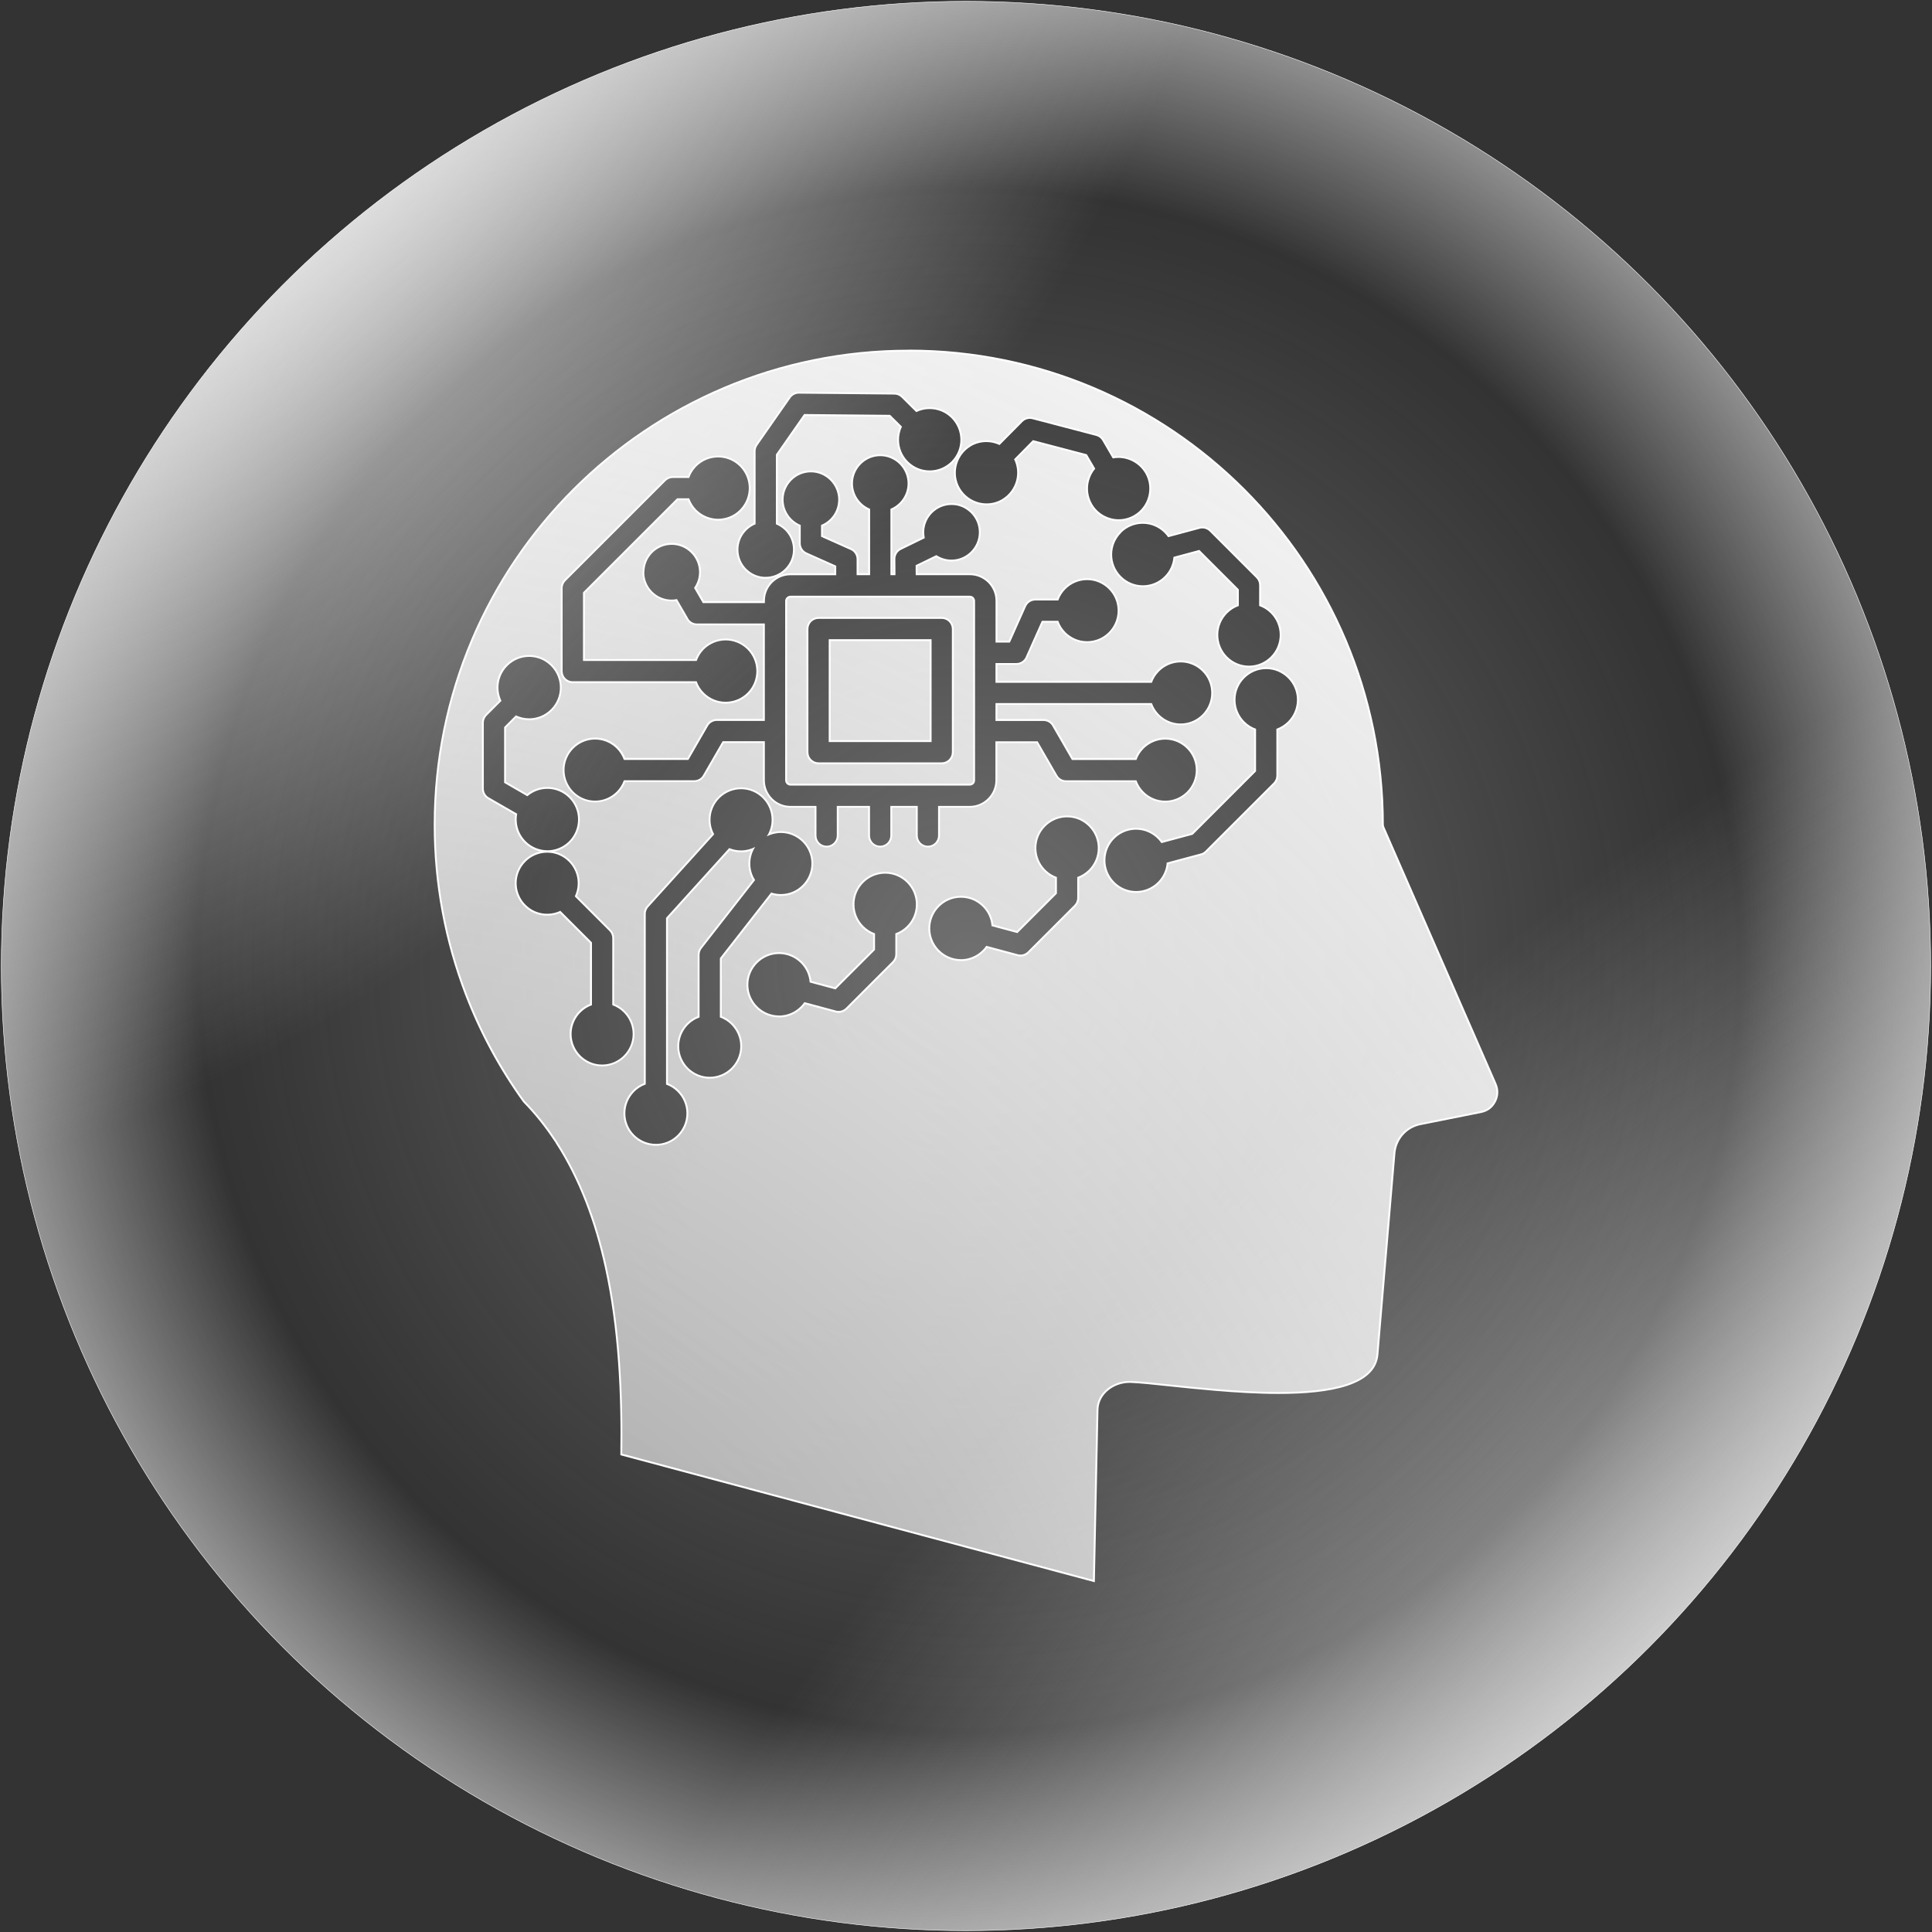 <?xml version="1.0" encoding="UTF-8"?>
<svg id="Camada_1" xmlns="http://www.w3.org/2000/svg" version="1.1" xmlns:xlink="http://www.w3.org/1999/xlink" viewBox="0 0 1024 1024">
  <rect x="0" y="0" width="1024" height="1024" fill="#333333" stroke="none"/>
  <!-- Generator: Adobe Illustrator 29.5.1, SVG Export Plug-In . SVG Version: 2.1.0 Build 141)  -->
  <defs>
    <style>
      .st0 {
        fill: url(#Gradiente_sem_nome_421);
      }

      .st1 {
        fill: url(#Gradiente_sem_nome_42);
      }

      .st2 {
        fill: #fff;
      }

      .st3 {
        fill: url(#Gradiente_sem_nome_60);
      }

      .st4 {
        fill: url(#Gradiente_sem_nome_70);
        fill-rule: evenodd;
      }

      .st5 {
        fill: none;
        stroke: #fff;
        stroke-miterlimit: 10;
        stroke-width: .25px;
      }
    </style>
    <radialGradient id="Gradiente_sem_nome_42" data-name="Gradiente sem nome 42" cx="112.84" cy="26.25" fx="112.84" fy="26.25" r="912.42" gradientTransform="translate(55.8 -80.16) rotate(40.98) scale(1 1.64)" gradientUnits="userSpaceOnUse">
      <stop offset="0" stop-color="#fff"/>
      <stop offset=".48" stop-color="#f5f5f5" stop-opacity="0"/>
      <stop offset="1" stop-color="#f5f5f5" stop-opacity="0"/>
    </radialGradient>
    <radialGradient id="Gradiente_sem_nome_421" data-name="Gradiente sem nome 42" cx="1059.69" cy="1027.99" fx="1059.69" fy="1027.99" r="1188.04" gradientTransform="translate(1749.65 -1092.18) rotate(46.4) scale(1 1.91)" xlink:href="#Gradiente_sem_nome_42"/>
    <radialGradient id="Gradiente_sem_nome_60" data-name="Gradiente sem nome 60" cx="513.54" cy="509.28" fx="513.54" fy="509.28" r="620.31" gradientUnits="userSpaceOnUse">
      <stop offset="0" stop-color="#fff" stop-opacity=".3"/>
      <stop offset=".66" stop-color="#f5f5f5" stop-opacity="0"/>
      <stop offset="1" stop-color="#f5f5f5"/>
    </radialGradient>
    <radialGradient id="Gradiente_sem_nome_70" data-name="Gradiente sem nome 70" cx="166.96" cy="992.86" fx="166.96" fy="992.86" r="1207.19" gradientUnits="userSpaceOnUse">
      <stop offset="0" stop-color="#f5f5f5" stop-opacity=".5"/>
      <stop offset=".85" stop-color="#fff"/>
    </radialGradient>
  </defs>
  <circle class="st1" cx="512" cy="512" r="511.3"/>
  <circle class="st0" cx="512" cy="512" r="511.3"/>
  <circle class="st3" cx="512" cy="512" r="511.3"/>
  <circle class="st5" cx="512" cy="512" r="511.3"/>
  <g>
    <path class="st4" d="M329.31,770.9c.56-39.11-2.13-71.59-8.23-99.28-5.68-25.8-14.49-48.05-26.2-66.13-.13-.36-.33-.68-.58-.93l-.06-.06c-4.97-7.54-10.57-14.51-16.64-20.71-12.67-17.57-23.04-36.78-30.77-57.06-10.91-28.57-16.45-58.72-16.45-89.6,0-67.11,26.14-130.2,73.6-177.66,47.46-47.46,110.56-73.6,177.66-73.6s130.2,26.14,177.66,73.6c47.46,47.46,73.6,110.56,73.6,177.66,0,.46.1.9.3,1.35,0,.03.01.05.03.08l59.41,135.98c.69,1.6,1.01,3.19.95,4.72-.06,1.62-.49,3.17-1.26,4.63-.75,1.48-1.78,2.71-3.07,3.68-1.26.92-2.75,1.56-4.41,1.9l-32.03,6.41c-3.73.75-7,2.61-9.48,5.38-2.49,2.79-3.97,6.26-4.29,10.04l-9.01,106.61c-1.17,13.75-18.29,20.44-52.34,20.44-9.53,0-20.46-.53-33.41-1.62-7.93-.66-15.27-1.43-21.75-2.1l-2.29-.24c-8.58-.91-16-1.7-20.97-1.89h-.65c-4.01,0-8.08,1.37-11.19,3.76-3.57,2.75-5.62,6.57-5.77,10.76l-1.91,91.01-250.48-67.1ZM335.75,578.38c-3.1,3.14-4.8,7.3-4.8,11.71s1.74,8.68,4.89,11.8c3.11,3.11,7.41,4.89,11.8,4.89s8.68-1.74,11.8-4.89c3.15-3.15,4.89-7.34,4.89-11.8s-1.74-8.65-4.89-11.8c-1.71-1.71-3.7-2.99-5.91-3.81v-87.79l33.11-36.6c1.96.77,4.02,1.16,6.15,1.16s4.27-.42,6.27-1.22c-1.22,2.34-1.86,4.98-1.86,7.71,0,3.11.85,6.11,2.45,8.69l-28.09,35.99c-.79,1.02-1.22,2.26-1.26,3.6v32.91c-2.22.82-4.21,2.11-5.91,3.81-3.15,3.16-4.89,7.35-4.89,11.8s1.74,8.61,4.89,11.8c3.16,3.16,7.35,4.89,11.8,4.89s8.69-1.78,11.8-4.89c3.11-3.11,4.89-7.41,4.89-11.8s-1.74-8.64-4.89-11.8c-1.71-1.71-3.7-2.99-5.91-3.81v-30.9l26.84-34.38c1.61.5,3.28.75,4.98.75,4.49,0,8.68-1.74,11.8-4.89,3.15-3.15,4.89-7.34,4.89-11.8s-1.74-8.65-4.89-11.8-7.35-4.89-11.8-4.89c-2.13,0-4.27.42-6.27,1.22,1.22-2.34,1.86-4.98,1.86-7.71,0-4.39-1.78-8.69-4.89-11.8-3.15-3.15-7.35-4.89-11.8-4.89s-8.65,1.74-11.8,4.89c-3.15,3.15-4.89,7.34-4.89,11.8,0,2.66.64,5.3,1.85,7.65l-34.33,37.93c-1.17,1.1-1.86,2.68-1.86,4.31v90.04c-2.22.82-4.21,2.11-5.91,3.81-.04.04-.07.08-.09.12ZM307.33,536.23c-3.15,3.16-4.89,7.35-4.89,11.8s1.78,8.69,4.89,11.8c3.19,3.16,7.38,4.89,11.8,4.89s8.65-1.74,11.8-4.89c3.11-3.11,4.89-7.41,4.89-11.8s-1.74-8.64-4.89-11.8c-1.71-1.71-3.7-2.99-5.91-3.81v-35.17c0-1.58-.61-3.06-1.72-4.17l-18.06-18.06c.98-2.19,1.47-4.51,1.47-6.88,0-4.45-1.74-8.65-4.89-11.8-3.15-3.15-7.34-4.89-11.8-4.89s-8.65,1.74-11.8,4.89c-3.15,3.15-4.89,7.34-4.89,11.8s1.74,8.65,4.89,11.8c3.12,3.15,7.31,4.89,11.8,4.89,2.44,0,4.75-.49,6.88-1.47l16.34,16.34v32.72c-2.22.82-4.21,2.11-5.91,3.81h0ZM412.68,538.72c.05.02.11.03.17.03,4.48,0,8.69-1.75,11.86-4.92.61-.59,1.21-1.28,1.81-2.12l16.14,4.33c.56.18,1.17.28,1.79.28,1.58,0,3.06-.61,4.17-1.72l24.66-24.66c1.13-1.13,1.75-2.62,1.75-4.2v-10.68c2.21-.81,4.27-2.14,5.98-3.85,3.18-3.17,4.92-7.39,4.92-11.86s-1.75-8.69-4.92-11.86c-3.17-3.18-7.39-4.92-11.86-4.92s-8.69,1.75-11.86,4.92c-3.18,3.17-4.92,7.39-4.92,11.86s1.75,8.69,4.92,11.86c1.71,1.71,3.77,3.03,5.98,3.85v8.23l-20.55,20.55-13.1-3.52c-.36-3.86-2.07-7.49-4.83-10.25-3.17-3.18-7.39-4.92-11.86-4.92s-8.69,1.75-11.86,4.92-4.92,7.39-4.92,11.86,1.75,8.69,4.92,11.86c3.12,3.12,7.24,4.86,11.63,4.92ZM509.09,508.87c.05.02.11.03.17.03,4.48,0,8.69-1.75,11.86-4.92.62-.59,1.21-1.29,1.81-2.12l16.14,4.33c.56.18,1.17.28,1.79.28,1.58,0,3.06-.61,4.17-1.73l24.66-24.66c1.13-1.13,1.75-2.62,1.75-4.2v-10.68c2.22-.83,4.28-2.15,5.98-3.85,3.17-3.18,4.92-7.39,4.92-11.86s-1.75-8.69-4.92-11.86c-3.17-3.18-7.39-4.92-11.86-4.92s-8.69,1.75-11.86,4.92c-3.17,3.17-4.92,7.39-4.92,11.86s1.75,8.69,4.92,11.86c1.71,1.71,3.77,3.03,5.98,3.85v8.23l-20.55,20.55-13.1-3.52c-.36-3.86-2.07-7.49-4.83-10.25-3.17-3.18-7.39-4.92-11.86-4.92s-8.69,1.75-11.86,4.92c-3.18,3.17-4.92,7.39-4.92,11.86s1.75,8.69,4.92,11.86c3.12,3.12,7.24,4.86,11.63,4.92ZM590.28,444.12c-3.17,3.17-4.92,7.39-4.92,11.86s1.75,8.69,4.92,11.86c3.17,3.18,7.39,4.92,11.86,4.92s8.69-1.75,11.86-4.92c2.76-2.76,4.47-6.39,4.83-10.25l17.42-4.65c1.06-.21,2.07-.76,2.89-1.57l36.1-36.1c1.13-1.13,1.75-2.62,1.75-4.2v-24.43c2.22-.83,4.29-2.15,5.98-3.85,3.17-3.17,4.92-7.39,4.92-11.86s-1.75-8.69-4.92-11.86c-3.17-3.18-7.39-4.92-11.86-4.92s-8.69,1.75-11.86,4.92c-3.17,3.18-4.92,7.39-4.92,11.86s1.75,8.69,4.92,11.86c1.71,1.71,3.77,3.03,5.98,3.85v22.01l-33.33,33.33-16.14,4.33c-.54-.74-1.16-1.47-1.81-2.12-3.17-3.18-7.39-4.92-11.86-4.92s-8.61,1.72-11.78,4.84c0,0-.02.01-.02.02ZM273.56,431.55c-.16.94-.23,1.86-.23,2.79,0,4.5,1.74,8.71,4.89,11.86s7.42,4.96,11.9,4.96,8.69-1.75,11.86-4.92c3.16-3.19,4.89-7.4,4.89-11.86.03-4.46-1.7-8.67-4.89-11.86s-7.39-4.92-11.86-4.92c-3.9,0-7.67,1.36-10.67,3.83l-11.76-6.8v-29.07l5.83-5.83c2.18.98,4.57,1.5,6.95,1.5,4.48,0,8.69-1.75,11.86-4.92,3.18-3.18,4.92-7.39,4.92-11.86s-1.75-8.69-4.92-11.86c-3.17-3.18-7.39-4.92-11.86-4.92s-8.69,1.75-11.86,4.92c-3.18,3.17-4.92,7.39-4.92,11.86,0,2.38.52,4.77,1.5,6.95l-7.54,7.54c-1.11,1.11-1.72,2.59-1.72,4.17v34.88c0,2.25,1.29,4.33,3.3,5.29l14.35,8.27ZM485.94,442.82c0,3.25,2.64,5.89,5.89,5.89s5.89-2.64,5.89-5.89v-15.21h16.33c3.7,0,7.21-1.46,9.91-4.12,2.69-2.73,4.16-6.25,4.16-9.94v-20.18h21.59l10.25,17.74c1.04,1.81,2.99,2.94,5.08,2.94h36.97c.82,2.22,2.11,4.21,3.81,5.91,3.16,3.15,7.35,4.89,11.8,4.89s8.61-1.74,11.8-4.89c3.16-3.16,4.89-7.35,4.89-11.8s-1.74-8.68-4.89-11.8c-3.15-3.15-7.34-4.89-11.8-4.89s-8.64,1.74-11.8,4.89c-1.71,1.71-2.99,3.7-3.81,5.91h-33.57l-10.05-17.42c-.95-1.97-3.03-3.26-5.27-3.26h-24.96v-8.46h82.03c.82,2.22,2.11,4.21,3.81,5.91,3.16,3.15,7.35,4.89,11.8,4.89s8.69-1.78,11.8-4.89c3.15-3.15,4.89-7.34,4.89-11.8s-1.74-8.68-4.89-11.8c-3.15-3.15-7.34-4.89-11.8-4.89s-8.65,1.74-11.8,4.89c-1.71,1.71-2.99,3.7-3.81,5.91h-82.03v-9.45h10.59c2.51,0,4.75-1.59,5.57-3.96l8.22-18.42h8.04c.82,2.22,2.11,4.21,3.81,5.91,3.15,3.15,7.35,4.89,11.8,4.89s8.65-1.74,11.8-4.89c3.15-3.15,4.89-7.34,4.89-11.8s-1.74-8.68-4.89-11.8c-3.15-3.15-7.34-4.89-11.8-4.89s-8.65,1.74-11.8,4.89c-1.71,1.71-2.99,3.7-3.81,5.91h-11.83c-2.3,0-4.41,1.36-5.36,3.47l-8.43,18.85h-6.77v-21.66c0-3.72-1.46-7.25-4.12-9.94-.15-.15-.29-.29-.44-.4-2.59-2.39-5.98-3.72-9.5-3.72h-28.26l-.03-4.48,10.46-5.09c2.39,1.53,5.17,2.33,8.05,2.33,3.98,0,7.74-1.57,10.58-4.41s4.41-6.6,4.41-10.58-1.55-7.76-4.38-10.58c-.07-.07-.14-.14-.22-.2-.06-.05-.11-.1-.17-.15-2.83-2.62-6.46-4.06-10.23-4.06-3.98,0-7.74,1.57-10.58,4.41-2.84,2.84-4.41,6.6-4.41,10.58,0,.88.08,1.79.26,2.83l-12.26,5.99c-2.03,1.02-3.29,3.06-3.29,5.32l.06,8.09h-1.66v-34.34c1.75-.75,3.33-1.82,4.69-3.19,2.84-2.84,4.41-6.6,4.41-10.58s-1.57-7.74-4.41-10.58c-2.84-2.84-6.6-4.41-10.58-4.41s-7.74,1.57-10.58,4.41c-2.84,2.84-4.41,6.6-4.41,10.58s1.57,7.74,4.41,10.58c1.36,1.36,2.94,2.43,4.69,3.19v34.34h-6.12v-8c0-2.51-1.59-4.74-3.96-5.57l-14.89-6.65v-5.56c1.74-.75,3.31-1.81,4.69-3.15,2.86-2.86,4.41-6.62,4.41-10.62s-1.57-7.74-4.41-10.58c-2.84-2.84-6.6-4.41-10.58-4.41s-7.77,1.57-10.58,4.41c-2.84,2.84-4.41,6.6-4.41,10.58s1.57,7.74,4.41,10.58c1.36,1.36,2.94,2.43,4.7,3.19v9.35c0,2.31,1.36,4.41,3.47,5.36l15.35,6.86v4.21h-23.74c-3.72,0-7.25,1.46-9.94,4.12-2.66,2.66-4.12,6.19-4.12,9.94v.69h-32.11l-4.35-7.52c1.68-2.5,2.57-5.39,2.57-8.36,0-4.01-1.57-7.77-4.41-10.58-2.84-2.84-6.6-4.41-10.58-4.41s-7.76,1.56-10.58,4.38c-2.78,2.78-4.33,6.46-4.38,10.38-.06.08-.1.19-.1.29,0,3.81,1.44,7.44,4.05,10.22.07.1.22.25.36.4,2.82,2.82,6.58,4.38,10.58,4.38.88,0,1.75-.08,2.6-.23l5.5,9.5c.91,2.04,3.02,3.39,5.34,3.39h35.47v50.62h-24.96c-2.23,0-4.31,1.29-5.29,3.29l-10.04,17.39h-33.57c-.82-2.22-2.1-4.21-3.81-5.91-3.15-3.15-7.35-4.89-11.8-4.89s-8.65,1.74-11.8,4.89c-3.15,3.15-4.89,7.35-4.89,11.8s1.74,8.61,4.89,11.8c3.16,3.16,7.35,4.89,11.8,4.89s8.65-1.74,11.8-4.89c1.71-1.71,2.99-3.7,3.81-5.91h36.94c2.09,0,4.04-1.13,5.08-2.94l10.24-17.74h21.59v20.21c0,3.72,1.46,7.25,4.12,9.94,2.62,2.66,6.16,4.12,9.94,4.12h13.29v15.21c0,3.25,2.64,5.89,5.89,5.89s5.89-2.64,5.89-5.89v-15.21h16.6v15.21c0,3.25,2.64,5.89,5.89,5.89s5.89-2.64,5.89-5.89v-15.21h13.52v15.21ZM368.89,361.6c.87,2.33,2.19,4.35,3.91,6.02,3.16,3.13,7.34,4.85,11.77,4.85h.13c4.5-.04,8.7-1.8,11.83-4.96,3.17-3.2,4.89-7.42,4.86-11.9-.03-4.47-1.79-8.67-4.96-11.83-.15-.15-.29-.29-.44-.4-3.08-2.86-7.16-4.46-11.46-4.46-4.46.03-8.66,1.78-11.83,4.92-.15.15-.29.29-.4.44-1.49,1.61-2.64,3.48-3.4,5.54h-59.41v-35.62l49.6-49.6h5.83c.87,2.28,2.17,4.3,3.87,6.01.15.15.29.29.44.4,3.08,2.86,7.16,4.46,11.46,4.46,4.47-.03,8.67-1.79,11.83-4.96.15-.15.29-.29.4-.44,2.86-3.08,4.46-7.16,4.46-11.46-.03-4.47-1.79-8.67-4.96-11.83-.15-.15-.29-.29-.44-.4-3.08-2.86-7.16-4.46-11.46-4.46-4.47.03-8.67,1.79-11.83,4.96-.15.15-.29.29-.4.44-1.46,1.58-2.64,3.49-3.38,5.51h-8.27c-1.58,0-3.07.62-4.2,1.75l-53.03,53.03c-1.11,1.11-1.72,2.59-1.72,4.17v43.93c0,3.25,2.64,5.89,5.89,5.89h65.31ZM656.09,320.8c-2.22.83-4.28,2.15-5.98,3.85-3.17,3.17-4.92,7.39-4.92,11.86s1.75,8.69,4.92,11.86c3.17,3.18,7.39,4.92,11.86,4.92s8.69-1.75,11.86-4.92c3.17-3.17,4.92-7.39,4.92-11.86s-1.75-8.69-4.92-11.86c-1.71-1.71-3.77-3.03-5.98-3.85v-10.68c0-1.59-.64-3.13-1.75-4.21l-24.65-24.65c-1.14-1.11-2.62-1.73-4.18-1.73-.62,0-1.23.1-1.81.29l-16.12,4.33c-.54-.74-1.16-1.47-1.81-2.12-3.17-3.18-7.39-4.92-11.86-4.92s-8.69,1.75-11.86,4.92c-.06.06-.11.15-.13.23-3.05,3.15-4.73,7.28-4.73,11.67s1.75,8.69,4.92,11.86c3.17,3.18,7.39,4.92,11.86,4.92s8.69-1.75,11.86-4.92c2.76-2.76,4.47-6.39,4.83-10.25l13.1-3.52,20.55,20.55v8.23ZM399.97,277.53c-1.76.75-3.33,1.83-4.69,3.19-2.84,2.84-4.41,6.6-4.41,10.58s1.56,7.76,4.38,10.58c.08.08.16.15.23.21.05.04.09.08.12.11,2.79,2.62,6.42,4.06,10.23,4.06s7.72-1.55,10.58-4.38c2.86-2.86,4.41-6.6,4.41-10.58s-1.54-7.71-4.33-10.53c0,0-.01-.01-.02-.02-.07-.07-.15-.14-.22-.2-.06-.05-.11-.1-.17-.15-1.29-1.2-2.75-2.15-4.34-2.83v-36.51l14.7-21.07,45.13.41,5.89,5.83c-.98,2.19-1.47,4.52-1.47,6.94.03,4.5,1.79,8.7,4.96,11.83,3.16,3.13,7.34,4.86,11.77,4.86h.13c4.5-.04,8.7-1.8,11.83-4.96,3.17-3.2,4.89-7.42,4.86-11.9-.03-4.47-1.79-8.67-4.96-11.83-.15-.15-.29-.29-.44-.4-3.08-2.86-7.16-4.46-11.46-4.46-2.44,0-4.77.52-6.95,1.53l-7.57-7.51c-1.11-1.11-2.6-1.72-4.2-1.72,0,0-50.53-.48-50.53-.48-1.93,0-3.75.94-4.87,2.52l-17.54,25.14c-.68.98-1.05,2.18-1.05,3.36v38.37ZM579.9,248.36c-1.5,1.85-2.61,4.04-3.21,6.37-1.14,4.3-.53,8.81,1.72,12.69,2.24,3.86,5.87,6.62,10.25,7.77,1.39.37,2.83.55,4.27.55,2.94,0,5.86-.79,8.42-2.27,3.86-2.23,6.62-5.87,7.77-10.25,1.11-4.31.54-8.75-1.62-12.53-.03-.06-.08-.14-.14-.22-.03-.04-.05-.07-.07-.11-2.29-3.78-5.89-6.46-10.16-7.6-1.45-.38-2.91-.57-4.35-.57-.93,0-1.85.08-2.74.24l-5.37-9.22c-.86-1.45-2.32-2.47-4.02-2.8l-33.35-8.75c-.49-.12-.99-.18-1.48-.18-1.57,0-3.05.61-4.16,1.73l-11.97,12.1c-.86-.39-1.75-.71-2.65-.94-1.41-.36-2.86-.55-4.31-.55-2.89,0-5.73.75-8.22,2.17-.06.03-.14.08-.22.14-.04.03-.07.05-.11.07-.04.02-.07.04-.1.07-3.68,2.27-6.31,5.84-7.44,10.06-1.11,4.31-.54,8.76,1.62,12.53.03.06.08.14.14.22.02.04.05.07.07.11,2.29,3.78,5.89,6.47,10.16,7.6,1.42.37,2.87.55,4.31.55,2.89,0,5.73-.75,8.22-2.17.06-.03.14-.08.22-.14.04-.03.07-.05.11-.07,3.78-2.29,6.47-5.89,7.6-10.16.99-3.77.63-7.76-1-11.28l9.55-9.68,28.09,7.38,4.17,7.15ZM418.98,415.87c-.61,0-1.19-.24-1.63-.69s-.69-1.02-.69-1.63v-94.97c0-.61.24-1.19.69-1.63s1.02-.69,1.63-.69h95.03c.56,0,1.08.18,1.47.52l.13.14c.44.44.69,1.02.69,1.63v95.03c0,.63-.23,1.21-.65,1.63-.44.41-1.04.66-1.63.66h-95.03ZM433.85,327.52c-3.25,0-5.89,2.64-5.89,5.89v65.28c0,3.25,2.64,5.89,5.89,5.89h65.28c3.25,0,5.89-2.64,5.89-5.89v-65.28c0-3.25-2.64-5.89-5.89-5.89h-65.28ZM439.74,392.8v-53.51h53.51v53.51h-53.51Z"/>
    <path class="st2" d="M481.65,186.35c33.85,0,66.69,6.63,97.6,19.71,29.86,12.63,56.68,30.71,79.71,53.74,23.03,23.03,41.11,49.85,53.74,79.71,13.08,30.91,19.71,63.75,19.71,97.6,0,.52.11,1.02.33,1.52.01.04.02.07.04.11l59.41,135.97c.66,1.54.97,3.05.91,4.5-.06,1.54-.46,3.03-1.21,4.43-.72,1.4-1.7,2.58-2.91,3.49-1.21.89-2.63,1.5-4.22,1.81l-32.03,6.41c-3.84.77-7.21,2.68-9.75,5.54-2.56,2.87-4.09,6.44-4.42,10.33l-9.01,106.61c-.62,7.28-5.84,12.44-15.97,15.77-8.49,2.79-20.56,4.21-35.87,4.21-9.52,0-20.43-.53-33.37-1.62-7.95-.66-15.3-1.43-21.79-2.11l-2.23-.23c-8.59-.91-16.01-1.7-21.04-1.9h-.34s-.29,0-.29,0c-4.12,0-8.31,1.41-11.49,3.86-3.69,2.84-5.81,6.8-5.97,11.16l-1.9,90.36-249.49-66.83c.54-38.97-2.16-71.37-8.24-99.01-5.69-25.84-14.52-48.13-26.24-66.25-.16-.41-.39-.77-.68-1.06l-.02-.02c-4.96-7.53-10.56-14.49-16.62-20.69-12.67-17.57-23-36.73-30.71-56.94-10.89-28.51-16.41-58.6-16.41-89.42,0-33.85,6.63-66.69,19.71-97.6,12.63-29.86,30.71-56.68,53.74-79.71,23.03-23.03,49.85-41.11,79.71-53.74,30.91-13.08,63.75-19.71,97.6-19.71M399.47,277.2c-1.69.77-3.22,1.83-4.55,3.16-2.94,2.94-4.56,6.82-4.56,10.94s1.61,8.02,4.53,10.94c.09.09.17.16.25.23.04.03.07.06.12.11,2.87,2.7,6.62,4.18,10.56,4.18s7.98-1.61,10.93-4.52c0,0,.04-.03.04-.04,2.92-2.92,4.53-6.79,4.53-10.9s-1.6-8.01-4.52-10.93c0,0,0,0-.01-.01,0,0-.01-.01-.02-.02-.06-.06-.12-.11-.18-.16-.05-.04-.1-.08-.17-.16-1.24-1.15-2.64-2.08-4.17-2.78v-36.03l14.46-20.73,44.66.41,5.5,5.45c-.91,2.16-1.38,4.45-1.38,6.84.04,4.63,1.85,8.96,5.11,12.18,3.26,3.23,7.56,5,12.12,5h.13c4.63-.04,8.96-1.85,12.18-5.11,3.26-3.29,5.04-7.65,5-12.25-.04-4.6-1.85-8.92-5.1-12.18-.13-.13-.28-.28-.45-.41-3.21-2.96-7.4-4.6-11.8-4.6-2.39,0-4.69.48-6.84,1.43l-7.33-7.27c-1.2-1.2-2.82-1.87-4.56-1.87h-.12s-50.41-.48-50.41-.48c-2.1,0-4.07,1.02-5.28,2.74l-17.54,25.14c-.73,1.06-1.14,2.36-1.14,3.65v38.04M529.56,234.7c-.78-.34-1.59-.62-2.42-.83-1.45-.38-2.95-.57-4.43-.57-2.97,0-5.89.77-8.45,2.23-.1.05-.19.11-.28.18l-.04.03c-.06.03-.12.07-.17.11-3.77,2.34-6.47,6.01-7.63,10.35-1.14,4.42-.55,9,1.66,12.88.05.1.11.19.18.28l.03.04s.03.05.04.07c2.34,3.85,6.05,6.62,10.45,7.79,1.45.38,2.95.57,4.43.57,2.97,0,5.89-.77,8.45-2.23.1-.05.19-.11.28-.18l.04-.03s.05-.03.07-.04c3.85-2.34,6.62-6.05,7.79-10.44.99-3.77.67-7.75-.89-11.3l9.11-9.23,27.61,7.25,3.9,6.68c-1.43,1.84-2.5,4-3.09,6.28-1.17,4.43-.54,9.07,1.77,13.07,2.3,3.98,6.05,6.82,10.55,8,1.43.38,2.91.57,4.39.57,3.03,0,6.03-.81,8.67-2.34,3.98-2.3,6.82-6.05,8-10.55,1.14-4.42.55-9-1.66-12.88-.05-.1-.11-.19-.18-.28l-.03-.04s-.03-.05-.04-.07c-2.34-3.85-6.05-6.62-10.45-7.79-1.48-.39-2.99-.58-4.47-.58-.84,0-1.67.06-2.48.19l-5.2-8.93c-.92-1.56-2.5-2.66-4.32-3.03l-33.36-8.75c-.53-.13-1.06-.2-1.6-.2-1.71,0-3.31.66-4.52,1.88l-11.73,11.85M460.17,270.34v33.51h-5.12v-7.5c0-2.7-1.71-5.12-4.25-6.03l-14.6-6.52v-4.91c1.67-.76,3.2-1.81,4.54-3.12,0,0,.04-.04.04-.04,2.92-2.92,4.53-6.8,4.53-10.94s-1.62-8-4.56-10.94c-2.94-2.94-6.82-4.56-10.94-4.56s-8.03,1.62-10.94,4.56c-2.94,2.94-4.56,6.82-4.56,10.94s1.62,8,4.56,10.94c1.33,1.33,2.86,2.39,4.55,3.16v9.02c0,2.5,1.48,4.78,3.77,5.82l15.05,6.73v3.39h-23.24c-3.85,0-7.5,1.51-10.29,4.27-2.75,2.75-4.27,6.41-4.27,10.29v.19h-31.32l-4.05-7.01c1.63-2.52,2.48-5.41,2.48-8.38,0-4.15-1.62-8.03-4.56-10.94-2.94-2.94-6.82-4.56-10.94-4.56s-8.02,1.61-10.94,4.53c-2.84,2.84-4.44,6.59-4.52,10.6-.06.13-.1.28-.1.43,0,3.92,1.47,7.65,4.15,10.52.13.17.28.31.41.44,2.92,2.92,6.8,4.53,10.94,4.53.79,0,1.57-.06,2.34-.18l5.3,9.16c1.03,2.24,3.3,3.68,5.8,3.68h34.97v49.62h-24.46c-2.41,0-4.65,1.39-5.72,3.54l-9.89,17.14h-32.94c-.85-2.15-2.13-4.09-3.8-5.77-3.25-3.25-7.57-5.04-12.15-5.04s-8.9,1.79-12.15,5.04c-3.25,3.25-5.04,7.56-5.04,12.15s1.79,8.87,5.04,12.15c3.25,3.25,7.57,5.04,12.15,5.04s8.95-1.84,12.15-5.04c1.67-1.68,2.95-3.61,3.8-5.77h36.59c2.27,0,4.38-1.22,5.52-3.19l10.1-17.49h20.8v19.71c0,3.85,1.51,7.5,4.26,10.29,2.72,2.76,6.38,4.27,10.3,4.27h12.79v14.71c0,3.52,2.87,6.39,6.39,6.39s6.39-2.86,6.39-6.39v-14.71h15.6v14.71c0,3.52,2.86,6.39,6.39,6.39s6.39-2.86,6.39-6.39v-14.71h12.52v14.71c0,3.52,2.86,6.39,6.39,6.39s6.39-2.86,6.39-6.39v-14.71h15.83c3.83,0,7.47-1.51,10.26-4.27,0,0,.03-.03.04-.04,2.75-2.79,4.26-6.43,4.26-10.26v-19.68h20.8l10.1,17.49c1.13,1.97,3.25,3.2,5.52,3.2h36.63c.85,2.15,2.13,4.09,3.8,5.77,3.25,3.25,7.57,5.04,12.15,5.04s8.87-1.79,12.15-5.04c3.25-3.25,5.04-7.57,5.04-12.15s-1.79-8.94-5.04-12.15c-3.25-3.25-7.57-5.04-12.15-5.04s-8.95,1.84-12.15,5.04c-1.67,1.67-2.95,3.61-3.8,5.77h-32.94l-9.89-17.14c-1.06-2.15-3.3-3.55-5.73-3.55h-24.46v-7.46h81.19c.85,2.15,2.13,4.09,3.8,5.77,3.25,3.25,7.57,5.04,12.15,5.04s8.9-1.79,12.15-5.04c3.25-3.25,5.04-7.57,5.04-12.15s-1.79-8.94-5.04-12.15c-3.25-3.25-7.57-5.04-12.15-5.04s-8.95,1.84-12.15,5.04c-1.67,1.67-2.95,3.61-3.8,5.77h-81.19v-8.45h10.09c2.7,0,5.12-1.71,6.03-4.25l8.09-18.13h7.38c.85,2.15,2.13,4.09,3.8,5.77,3.25,3.25,7.56,5.04,12.15,5.04s8.9-1.79,12.15-5.04c3.25-3.25,5.04-7.57,5.04-12.15s-1.79-8.94-5.04-12.15c-3.25-3.25-7.56-5.04-12.15-5.04s-8.95,1.84-12.15,5.04c-1.68,1.67-2.95,3.61-3.8,5.77h-11.49c-2.5,0-4.78,1.48-5.82,3.77l-8.3,18.55h-5.95v-21.16c0-3.85-1.51-7.5-4.27-10.29-.13-.13-.28-.28-.45-.41-2.72-2.49-6.21-3.86-9.85-3.86h-27.77l-.02-3.67,9.93-4.83c2.41,1.48,5.2,2.26,8.08,2.26,4.11,0,8-1.62,10.94-4.56,2.94-2.94,4.56-6.82,4.56-10.94s-1.61-8.02-4.53-10.94c-.08-.08-.16-.15-.24-.22-.05-.04-.1-.08-.17-.16-2.91-2.69-6.66-4.18-10.55-4.18-4.11,0-8,1.62-10.94,4.56-2.94,2.94-4.56,6.82-4.56,10.94,0,.8.07,1.63.21,2.54l-11.94,5.83c-2.2,1.1-3.57,3.31-3.57,5.78l.06,7.59h-.65v-33.51c1.69-.77,3.22-1.83,4.55-3.16,2.94-2.94,4.56-6.82,4.56-10.94s-1.62-8-4.56-10.94c-2.94-2.94-6.82-4.56-10.94-4.56s-8,1.62-10.94,4.56c-2.94,2.94-4.56,6.82-4.56,10.94s1.62,8,4.56,10.94c1.33,1.33,2.86,2.39,4.55,3.16M367.93,246.99c-1.46,1.59-2.59,3.39-3.36,5.35h-7.93c-1.71,0-3.33.67-4.55,1.9l-53.03,53.03c-1.2,1.2-1.86,2.81-1.86,4.52v43.93c0,3.52,2.86,6.39,6.39,6.39h64.97c.9,2.26,2.21,4.23,3.9,5.87,3.26,3.23,7.56,5,12.12,5h.13c4.63-.04,8.96-1.85,12.18-5.11,3.26-3.29,5.04-7.65,5-12.25-.04-4.6-1.85-8.92-5.1-12.18-.13-.13-.28-.28-.45-.41-3.21-2.96-7.4-4.6-11.81-4.6-4.59.04-8.91,1.83-12.18,5.07-.13.13-.28.28-.41.45-1.47,1.6-2.61,3.41-3.38,5.38h-58.57v-34.91l49.3-49.3h5.28c.89,2.22,2.19,4.19,3.86,5.86.13.13.28.28.45.41,3.21,2.96,7.4,4.6,11.81,4.6,4.6-.04,8.92-1.85,12.18-5.1.13-.13.28-.28.41-.45,2.96-3.21,4.6-7.4,4.6-11.81-.04-4.6-1.85-8.92-5.1-12.18-.13-.13-.28-.28-.44-.41-3.21-2.96-7.4-4.6-11.81-4.6-4.6.04-8.92,1.85-12.18,5.11-.13.13-.28.28-.41.44M593.24,282c-3.09,3.23-4.79,7.46-4.79,11.93s1.8,8.95,5.07,12.22c3.27,3.27,7.61,5.07,12.22,5.07s8.95-1.8,12.22-5.07c2.76-2.76,4.5-6.36,4.94-10.21l12.49-3.36,20.2,20.2v7.68c-2.17.86-4.17,2.17-5.83,3.84-3.27,3.27-5.07,7.61-5.07,12.22s1.8,8.95,5.07,12.22c3.27,3.27,7.61,5.07,12.22,5.07s8.95-1.8,12.22-5.07c3.27-3.27,5.07-7.61,5.07-12.22s-1.8-8.95-5.07-12.22c-1.67-1.67-3.68-2.99-5.83-3.84v-10.33c0-1.73-.7-3.39-1.9-4.55l-24.66-24.66c-1.23-1.2-2.84-1.86-4.53-1.86-.66,0-1.31.1-1.94.3l-15.79,4.24c-.5-.67-1.07-1.32-1.65-1.9-3.27-3.27-7.61-5.07-12.22-5.07s-8.95,1.8-12.22,5.07c-.09.09-.16.2-.21.32M264.58,371.28l-7.3,7.3c-1.2,1.2-1.86,2.81-1.86,4.52v34.88c0,2.43,1.39,4.67,3.54,5.73l14.05,8.1c-.13.85-.19,1.68-.19,2.53,0,4.63,1.79,8.97,5.07,12.25,2.41,2.41,5.39,4.02,8.63,4.7-3.26.67-6.26,2.28-8.67,4.69-3.2,3.2-5.04,7.63-5.04,12.15s1.79,8.9,5.03,12.15c3.22,3.25,7.53,5.04,12.16,5.04,2.39,0,4.67-.46,6.77-1.37l15.95,15.95v32.17c-2.15.85-4.09,2.13-5.77,3.8-3.2,3.2-5.04,7.63-5.04,12.15s1.79,8.9,5.04,12.16c3.28,3.25,7.6,5.03,12.15,5.03s8.9-1.79,12.15-5.04c3.2-3.2,5.04-7.63,5.04-12.15s-1.79-8.9-5.04-12.15c-1.67-1.67-3.61-2.95-5.77-3.8v-34.83c0-1.71-.66-3.32-1.86-4.52l-17.82-17.82c.91-2.16,1.38-4.44,1.38-6.77,0-4.59-1.79-8.9-5.04-12.15-2.39-2.39-5.35-3.98-8.57-4.67,3.28-.67,6.3-2.29,8.73-4.72,3.25-3.28,5.03-7.62,5.03-12.21.04-4.6-1.75-8.94-5.04-12.22-3.27-3.27-7.61-5.07-12.22-5.07-3.9,0-7.67,1.32-10.71,3.73l-11.21-6.48v-28.57l5.44-5.44c2.15.92,4.5,1.41,6.84,1.41,4.61,0,8.95-1.8,12.22-5.07,3.27-3.27,5.07-7.61,5.07-12.22s-1.8-8.95-5.07-12.22-7.61-5.07-12.22-5.07-8.95,1.8-12.22,5.07c-3.27,3.27-5.07,7.61-5.07,12.22,0,2.33.48,4.68,1.41,6.84M664.73,386.97v21.46l-33.09,33.09-15.68,4.21c-.5-.67-1.07-1.32-1.65-1.9-3.27-3.27-7.61-5.07-12.22-5.07s-8.86,1.76-12.12,4.97c-.01.01-.02.02-.04.03-3.27,3.27-5.07,7.61-5.07,12.22s1.8,8.95,5.07,12.22c3.27,3.27,7.61,5.07,12.22,5.07s8.95-1.8,12.22-5.07c2.76-2.76,4.5-6.36,4.94-10.21l17.06-4.56c1.18-.24,2.26-.83,3.14-1.71l36.1-36.1c1.22-1.22,1.9-2.84,1.9-4.55v-24.09c2.17-.86,4.17-2.17,5.83-3.84,3.27-3.27,5.07-7.61,5.07-12.22s-1.8-8.95-5.07-12.22c-3.27-3.27-7.61-5.07-12.22-5.07s-8.95,1.8-12.22,5.07c-3.27,3.27-5.07,7.61-5.07,12.22s1.8,8.95,5.07,12.22c1.67,1.67,3.68,2.99,5.83,3.84M377.34,442.09l-34.07,37.64c-1.28,1.22-2.02,2.92-2.02,4.68v89.69c-2.15.85-4.09,2.13-5.77,3.8-.05.05-.09.1-.13.16-3.17,3.23-4.91,7.5-4.91,12.03s1.79,8.94,5.04,12.15c3.25,3.25,7.56,5.04,12.15,5.04s8.94-1.79,12.15-5.04c3.25-3.25,5.04-7.57,5.04-12.15s-1.79-8.9-5.04-12.15c-1.67-1.67-3.61-2.95-5.77-3.8v-87.26l32.75-36.2c1.92.71,3.94,1.07,6.01,1.07,1.79,0,3.58-.29,5.3-.84-.92,2.12-1.39,4.44-1.39,6.82,0,3.09.81,6.07,2.35,8.66l-27.88,35.72c-.85,1.1-1.32,2.44-1.36,3.91v32.55c-2.15.85-4.09,2.13-5.77,3.8-3.25,3.25-5.04,7.56-5.04,12.15s1.79,8.87,5.04,12.15c3.25,3.25,7.57,5.04,12.15,5.04s8.91-1.79,12.15-5.04c3.25-3.25,5.04-7.57,5.04-12.15s-1.84-8.95-5.04-12.15c-1.68-1.68-3.61-2.95-5.77-3.8v-30.38l26.52-33.97c1.55.45,3.16.67,4.8.67,4.62,0,8.94-1.79,12.15-5.04,3.25-3.25,5.04-7.57,5.04-12.15s-1.84-8.95-5.04-12.15c-3.25-3.25-7.57-5.04-12.15-5.04-1.79,0-3.58.29-5.3.84.92-2.12,1.39-4.44,1.39-6.82,0-4.59-1.79-8.91-5.04-12.15-3.25-3.25-7.56-5.04-12.15-5.04s-8.95,1.84-12.15,5.04c-3.25,3.25-5.04,7.57-5.04,12.15,0,2.62.6,5.22,1.75,7.57M559.18,465.56v7.67l-20.2,20.2-12.49-3.36c-.44-3.85-2.18-7.45-4.94-10.21-3.27-3.27-7.61-5.07-12.22-5.07s-8.95,1.8-12.22,5.07c-3.27,3.27-5.07,7.61-5.07,12.22s1.8,8.95,5.07,12.22c3.19,3.19,7.4,4.98,11.89,5.07.09.02.17.04.27.04,4.61,0,8.95-1.8,12.2-5.05.57-.55,1.12-1.18,1.67-1.92l15.79,4.24c.63.2,1.28.3,1.95.3,1.71,0,3.32-.66,4.53-1.87l24.66-24.66c1.22-1.22,1.9-2.84,1.9-4.55v-10.34c2.17-.86,4.17-2.17,5.83-3.84,3.27-3.27,5.07-7.61,5.07-12.22s-1.8-8.95-5.07-12.22c-3.27-3.27-7.61-5.07-12.22-5.07s-8.95,1.8-12.22,5.07c-3.27,3.27-5.07,7.61-5.07,12.22s1.8,8.95,5.07,12.22c1.67,1.67,3.68,2.99,5.83,3.84M462.77,495.41v7.67l-20.2,20.2-12.49-3.36c-.44-3.85-2.18-7.45-4.94-10.21-3.27-3.27-7.61-5.07-12.22-5.07s-8.95,1.8-12.22,5.07c-3.27,3.27-5.07,7.61-5.07,12.22s1.8,8.95,5.07,12.22c3.19,3.19,7.4,4.98,11.89,5.07.09.02.17.04.27.04,4.61,0,8.95-1.8,12.2-5.05.57-.55,1.12-1.18,1.67-1.92l15.79,4.24c.63.2,1.28.3,1.95.3,1.71,0,3.32-.66,4.53-1.87l24.66-24.66c1.22-1.22,1.9-2.84,1.9-4.55v-10.33c2.15-.85,4.16-2.16,5.83-3.84,3.27-3.27,5.07-7.61,5.07-12.22s-1.8-8.95-5.07-12.22c-3.27-3.27-7.61-5.07-12.22-5.07s-8.95,1.8-12.22,5.07c-3.27,3.27-5.07,7.61-5.07,12.22s1.8,8.95,5.07,12.22c1.67,1.67,3.68,2.99,5.83,3.84M514.01,316.76c.43,0,.82.13,1.12.38l.13.13c.35.35.54.8.54,1.28v95.03c0,.5-.18.95-.49,1.26-.36.34-.84.53-1.3.53h-95.03c-.48,0-.93-.19-1.28-.54-.35-.35-.54-.8-.54-1.28v-88.42s0,0,0-.01v-6.54c0-.48.19-.93.54-1.28.35-.35.8-.54,1.28-.54h95.03M433.85,405.07h65.28c3.52,0,6.39-2.86,6.39-6.39v-65.28c0-3.52-2.87-6.39-6.39-6.39h-65.28c-3.52,0-6.39,2.87-6.39,6.39v65.28c0,3.52,2.86,6.39,6.39,6.39M492.75,339.79v52.51h-52.51v-52.51h52.51M481.65,185.35c-69.51,0-132.45,28.18-178.02,73.74-45.56,45.56-73.74,108.5-73.74,178.02,0,31.65,5.84,61.91,16.48,89.78,7.82,20.52,18.24,39.73,30.88,57.23,6.22,6.35,11.74,13.27,16.61,20.68l.1.1c.22.22.38.51.48.8,12.63,19.49,20.91,42.13,26.16,66.02,7.15,32.48,8.69,67.3,8.21,99.56l251.47,67.36,1.92-91.64c.16-4.3,2.37-7.92,5.58-10.39,3.01-2.32,6.93-3.66,10.88-3.66.09,0,.18,0,.28,0h.35c4.91.19,12.18.96,20.94,1.89,7.09.74,15.17,1.6,24.05,2.34,10.88.92,22.44,1.63,33.45,1.63,27.44,0,51.44-4.4,52.84-20.9l9.01-106.61c.32-3.75,1.83-7.12,4.17-9.75,2.34-2.63,5.51-4.49,9.2-5.23l32.03-6.41c1.76-.35,3.3-1.03,4.62-1.99,1.31-.99,2.4-2.28,3.21-3.85.83-1.57,1.25-3.21,1.31-4.84.06-1.64-.29-3.3-.99-4.94l-59.41-135.98.04.05c-.19-.38-.32-.8-.32-1.28,0-69.51-28.18-132.45-73.74-178.02-45.56-45.56-108.5-73.74-178.02-73.74h0ZM405.83,305.76c-3.82,0-7.28-1.47-9.88-3.91-.1-.1-.22-.19-.35-.32-2.6-2.6-4.23-6.22-4.23-10.23s1.64-7.6,4.26-10.23c1.38-1.38,3.01-2.47,4.84-3.21v-38.7c0-1.06.32-2.15.96-3.08l17.54-25.14c.99-1.41,2.63-2.31,4.46-2.31l50.4.48s.08,0,.13,0c1.4,0,2.79.51,3.85,1.57l7.82,7.76c2.21-1.09,4.62-1.64,7.05-1.64,4.01,0,8.02,1.44,11.16,4.36.13.1.26.22.38.35,3.17,3.17,4.78,7.31,4.81,11.48.03,4.17-1.54,8.34-4.71,11.54-3.14,3.17-7.31,4.78-11.48,4.81-.04,0-.08,0-.12,0-4.13,0-8.24-1.57-11.42-4.71-3.17-3.14-4.78-7.31-4.81-11.48,0-2.4.51-4.81,1.57-7.05l-6.28-6.22-45.59-.42-14.94,21.42v37c1.67.67,3.17,1.64,4.49,2.85.12.12.24.21.35.32,0,0,0,0,0,0h0s.02.02.03.03l-.03-.03s0,0,0,0c2.6,2.6,4.23,6.22,4.23,10.23s-1.6,7.57-4.23,10.2l-.03.03c-2.63,2.6-6.25,4.23-10.23,4.23h0ZM529.78,235.9l12.22-12.34c1-1,2.37-1.58,3.81-1.58.45,0,.9.05,1.35.17l33.38,8.75c1.47.29,2.85,1.15,3.69,2.56l5.55,9.52c.99-.2,2-.29,3-.29,1.42,0,2.84.19,4.22.55,3.98,1.06,7.57,3.59,9.84,7.34.06.13.16.22.22.35,2.18,3.82,2.6,8.18,1.57,12.15-1.06,4.04-3.66,7.69-7.53,9.94-2.58,1.49-5.4,2.2-8.17,2.2-1.4,0-2.79-.18-4.14-.54-4.04-1.06-7.7-3.66-9.94-7.53-2.24-3.88-2.73-8.3-1.67-12.31.61-2.34,1.73-4.55,3.33-6.44l-4.46-7.63-28.57-7.5-10,10.13c1.76,3.59,2.08,7.6,1.12,11.25-1.06,3.98-3.59,7.57-7.34,9.84-.13.06-.22.16-.35.22-2.51,1.43-5.25,2.1-7.97,2.1-1.41,0-2.82-.18-4.18-.53-3.98-1.06-7.57-3.59-9.84-7.34-.06-.13-.16-.22-.22-.35-2.18-3.82-2.6-8.18-1.57-12.15,1.06-3.98,3.59-7.57,7.34-9.84l-.06.03c.13-.06.22-.16.35-.22,2.51-1.43,5.25-2.1,7.97-2.1,1.41,0,2.82.18,4.18.53.99.26,1.96.61,2.89,1.06h0ZM454.05,304.86h7.12v-35.17c-1.83-.74-3.46-1.83-4.84-3.21-2.63-2.63-4.26-6.25-4.26-10.23s1.64-7.6,4.26-10.23c2.63-2.63,6.25-4.26,10.23-4.26s7.6,1.64,10.23,4.26c2.63,2.63,4.26,6.25,4.26,10.23s-1.64,7.6-4.26,10.23c-1.38,1.38-3.01,2.47-4.84,3.21v35.17h2.66l-.06-8.59c0-2.15,1.22-3.98,3.01-4.87l12.6-6.16c-.19-1.03-.32-2.05-.32-3.11,0-3.98,1.64-7.6,4.26-10.23,2.63-2.63,6.25-4.26,10.23-4.26s7.28,1.51,9.88,3.91c.13.13.26.22.38.35,2.6,2.6,4.23,6.22,4.23,10.23s-1.64,7.6-4.26,10.23c-2.63,2.63-6.25,4.26-10.23,4.26-2.98,0-5.71-.87-8.02-2.4l-11,5.35.03,5.29h28.76c3.53,0,6.77,1.38,9.2,3.62.13.1.26.22.38.35,2.44,2.47,3.98,5.84,3.98,9.59v22.16h7.6l8.56-19.14c.9-1.99,2.85-3.17,4.91-3.17h12.18c.8-2.31,2.12-4.36,3.82-6.06,2.92-2.92,6.99-4.75,11.45-4.75s8.53,1.83,11.45,4.75c2.95,2.92,4.75,6.99,4.75,11.45s-1.83,8.53-4.75,11.45c-2.92,2.92-6.99,4.75-11.45,4.75s-8.53-1.83-11.45-4.75c-1.7-1.7-3.01-3.75-3.82-6.06h-8.72l-8.37,18.76c-.74,2.12-2.76,3.62-5.1,3.62h-11.09v10.45h82.89c.8-2.31,2.12-4.36,3.82-6.06,2.92-2.92,6.99-4.75,11.45-4.75s8.53,1.83,11.45,4.75c2.95,2.92,4.75,6.99,4.75,11.45s-1.83,8.53-4.75,11.45c-2.92,2.92-6.99,4.75-11.45,4.75s-8.53-1.83-11.45-4.75c-1.7-1.7-3.01-3.75-3.82-6.06h-82.89v9.46h25.46c2.12,0,3.98,1.22,4.84,3.01l10.2,17.67h34.21c.8-2.31,2.12-4.36,3.82-6.06,2.92-2.92,6.99-4.75,11.45-4.75s8.53,1.83,11.45,4.75c2.95,2.92,4.75,6.99,4.75,11.45s-1.83,8.53-4.75,11.45c-2.95,2.92-6.99,4.75-11.45,4.75s-8.53-1.83-11.45-4.75c-1.7-1.7-3.01-3.75-3.82-6.06h-37.32c-1.86,0-3.66-.96-4.65-2.69l-10.39-17.99h-22.38v20.68c0,3.72-1.54,7.09-3.98,9.56l-.03.03c-2.47,2.44-5.84,3.98-9.56,3.98h-16.83v15.71c0,2.98-2.4,5.39-5.39,5.39s-5.39-2.4-5.39-5.39v-15.71h-14.52v15.71c0,2.98-2.4,5.39-5.39,5.39s-5.39-2.4-5.39-5.39v-15.71h-17.6v15.71c0,2.98-2.4,5.39-5.39,5.39s-5.39-2.4-5.39-5.39v-15.71h-13.79c-3.75,0-7.15-1.51-9.59-3.98-2.44-2.47-3.98-5.87-3.98-9.59v-20.71h-22.38l-10.39,17.99c-.99,1.73-2.79,2.69-4.65,2.69h-37.29c-.8,2.31-2.12,4.36-3.82,6.06-2.92,2.92-6.99,4.75-11.45,4.75s-8.53-1.83-11.45-4.75c-2.92-2.95-4.75-6.99-4.75-11.45s1.83-8.53,4.75-11.45c2.92-2.92,6.99-4.75,11.45-4.75s8.53,1.83,11.45,4.75c1.7,1.7,3.01,3.75,3.82,6.06h34.21l10.2-17.67c.87-1.76,2.73-3.01,4.84-3.01h25.46v-51.62h-35.97c-2.18,0-4.07-1.28-4.91-3.14l-5.68-9.81c-.93.19-1.89.29-2.85.29-3.98,0-7.6-1.6-10.23-4.23-.13-.13-.26-.26-.35-.38-2.44-2.6-3.91-6.06-3.91-9.88l.09-.1c0-3.98,1.6-7.6,4.23-10.23,2.6-2.6,6.22-4.23,10.23-4.23s7.6,1.64,10.23,4.26c2.63,2.6,4.26,6.22,4.26,10.23,0,3.11-.99,5.96-2.66,8.34l4.65,8.05h32.9v-1.19c0-3.75,1.51-7.12,3.98-9.59,2.47-2.44,5.84-3.98,9.59-3.98h24.24v-5.03l-15.65-6.99c-1.99-.9-3.17-2.85-3.17-4.91v-9.68c-1.83-.74-3.46-1.83-4.84-3.21-2.63-2.63-4.26-6.25-4.26-10.23s1.64-7.6,4.26-10.23c2.6-2.63,6.22-4.26,10.23-4.26s7.6,1.64,10.23,4.26c2.63,2.63,4.26,6.25,4.26,10.23s-1.6,7.6-4.23,10.23l-.03.03c-1.38,1.35-3.01,2.44-4.84,3.17v6.22l15.23,6.8c2.12.74,3.62,2.76,3.62,5.1v8.5h0ZM303.58,361.1c-2.98,0-5.39-2.4-5.39-5.39v-43.93c0-1.38.51-2.76,1.57-3.82l53.03-53.03c.99-.99,2.34-1.6,3.85-1.6h8.63c.71-2.05,1.86-4.01,3.43-5.71.1-.13.22-.26.35-.38,3.17-3.17,7.31-4.78,11.48-4.81,4.01,0,8.02,1.44,11.16,4.36.13.1.26.22.38.35,3.17,3.17,4.78,7.31,4.81,11.48,0,4.01-1.44,8.02-4.36,11.16-.1.13-.22.26-.35.38-3.17,3.17-7.31,4.78-11.48,4.81-4.01,0-8.02-1.44-11.16-4.36-.13-.1-.26-.22-.38-.35-1.8-1.8-3.08-3.91-3.88-6.16h-6.38l-49.89,49.89v36.33h60.28v-.03c.7-2.05,1.86-4.01,3.43-5.71.1-.13.22-.26.35-.38,3.17-3.14,7.31-4.75,11.48-4.78,4.01,0,8.02,1.44,11.16,4.36.13.1.26.22.38.35,3.17,3.17,4.78,7.31,4.81,11.48.03,4.17-1.54,8.34-4.71,11.54-3.14,3.17-7.31,4.78-11.48,4.81-.04,0-.08,0-.13,0-4.13,0-8.24-1.57-11.42-4.71-1.83-1.76-3.11-3.88-3.91-6.16h-65.66ZM605.74,310.22c-4.49,0-8.56-1.83-11.51-4.78-2.95-2.95-4.78-7.02-4.78-11.51s1.83-8.56,4.78-11.51l-.06-.03c2.95-2.95,7.02-4.78,11.51-4.78s8.56,1.83,11.51,4.78c.71.71,1.38,1.51,1.96,2.34l16.48-4.42c.54-.18,1.1-.26,1.66-.26,1.38,0,2.75.53,3.83,1.58l24.66,24.66c.99.96,1.6,2.34,1.6,3.85v11.03c2.34.8,4.42,2.15,6.12,3.85,2.95,2.95,4.78,7.02,4.78,11.51s-1.83,8.56-4.78,11.51c-2.95,2.95-7.02,4.78-11.51,4.78s-8.56-1.83-11.51-4.78c-2.95-2.95-4.78-7.02-4.78-11.51s1.83-8.56,4.78-11.51c1.7-1.7,3.82-3.05,6.12-3.85v-8.79l-20.91-20.91-13.72,3.69c-.29,4.01-2.05,7.63-4.71,10.29-2.95,2.95-7.02,4.78-11.51,4.78h0ZM290.12,450.66c-4.17,0-8.34-1.6-11.51-4.78l-.03-.03c-3.17-3.17-4.75-7.34-4.75-11.51,0-1.03.1-2.02.29-3.05l-14.69-8.46c-1.8-.87-3.01-2.73-3.01-4.84v-34.88c0-1.38.51-2.76,1.57-3.82l7.79-7.79c-1.06-2.21-1.6-4.65-1.6-7.05,0-4.17,1.6-8.34,4.78-11.51,3.17-3.17,7.34-4.78,11.51-4.78s8.34,1.6,11.51,4.78c3.17,3.17,4.78,7.34,4.78,11.51s-1.6,8.34-4.78,11.51c-3.17,3.17-7.34,4.78-11.51,4.78-2.4,0-4.84-.55-7.05-1.6l-6.22,6.22v29.56l12.31,7.12c3.05-2.63,6.83-3.94,10.61-3.94,4.17,0,8.34,1.6,11.51,4.78,3.17,3.17,4.78,7.34,4.75,11.51,0,4.17-1.6,8.34-4.75,11.51-3.17,3.17-7.34,4.78-11.51,4.78h0ZM615.55,446.88l16.61-4.46,33.57-33.57v-22.57c-2.34-.8-4.42-2.15-6.12-3.85-2.95-2.95-4.78-7.02-4.78-11.51s1.83-8.56,4.78-11.51c2.95-2.95,7.02-4.78,11.51-4.78s8.56,1.83,11.51,4.78c2.95,2.95,4.78,7.02,4.78,11.51s-1.83,8.56-4.78,11.51c-1.7,1.7-3.82,3.05-6.12,3.85v24.78c0,1.51-.61,2.85-1.6,3.85l-36.1,36.1c-.77.77-1.7,1.25-2.66,1.44l-17.76,4.75c-.29,4.01-2.05,7.63-4.71,10.29-2.95,2.95-7.02,4.78-11.51,4.78s-8.56-1.83-11.51-4.78c-2.95-2.95-4.78-7.02-4.78-11.51s1.83-8.56,4.78-11.51l-.06.06c2.95-2.95,7.02-4.78,11.51-4.78s8.56,1.83,11.51,4.78c.71.71,1.38,1.51,1.96,2.34h0ZM347.64,606.28c-4.46,0-8.53-1.83-11.45-4.75-2.95-2.92-4.75-6.99-4.75-11.45s1.83-8.53,4.75-11.45v-.03c1.7-1.7,3.75-3.01,6.06-3.82v-90.39c0-1.57.67-2.98,1.73-3.98l34.56-38.19c-1.25-2.31-1.96-4.94-1.96-7.73,0-4.49,1.83-8.53,4.75-11.45,2.92-2.92,6.99-4.75,11.45-4.75s8.53,1.83,11.45,4.75c2.92,2.92,4.75,6.99,4.75,11.45,0,3.24-.93,6.28-2.6,8.82,2.24-1.15,4.81-1.83,7.5-1.83,4.46,0,8.53,1.83,11.45,4.75s4.75,6.99,4.75,11.45-1.83,8.53-4.75,11.45c-2.92,2.95-6.99,4.75-11.45,4.75-1.8,0-3.53-.29-5.16-.83l-27.16,34.79v31.42c2.31.8,4.36,2.12,6.06,3.82,2.92,2.92,4.75,6.99,4.75,11.45s-1.83,8.53-4.75,11.45c-2.92,2.92-6.99,4.75-11.45,4.75s-8.53-1.83-11.45-4.75c-2.92-2.95-4.75-6.99-4.75-11.45s1.83-8.53,4.75-11.45c1.7-1.7,3.75-3.01,6.06-3.82v-33.25c.03-1.15.38-2.31,1.15-3.3l28.31-36.26c-1.64-2.5-2.57-5.51-2.57-8.72s.93-6.28,2.6-8.82c-2.24,1.15-4.81,1.83-7.5,1.83-2.24,0-4.36-.45-6.28-1.25l-33.47,37v88.34c2.31.8,4.36,2.12,6.06,3.82,2.92,2.92,4.75,6.99,4.75,11.45s-1.83,8.53-4.75,11.45c-2.92,2.95-6.99,4.75-11.45,4.75h0ZM539.27,494.55l20.91-20.91v-8.79c-2.34-.8-4.42-2.15-6.12-3.85-2.95-2.95-4.78-7.02-4.78-11.51s1.83-8.56,4.78-11.51c2.95-2.95,7.02-4.78,11.51-4.78s8.56,1.83,11.51,4.78c2.95,2.95,4.78,7.02,4.78,11.51s-1.83,8.56-4.78,11.51c-1.7,1.7-3.82,3.05-6.12,3.85v11.03c0,1.51-.61,2.85-1.6,3.85l-24.66,24.66c-1.05,1.05-2.44,1.58-3.82,1.58-.56,0-1.12-.09-1.66-.26l-16.48-4.42c-.58.83-1.22,1.64-1.96,2.34-2.95,2.95-7.02,4.78-11.51,4.78l.06-.03c-4.49,0-8.56-1.83-11.51-4.78-2.95-2.95-4.78-7.02-4.78-11.51s1.83-8.56,4.78-11.51c2.95-2.95,7.02-4.78,11.51-4.78s8.56,1.83,11.51,4.78c2.69,2.69,4.42,6.28,4.71,10.29l13.72,3.69h0ZM290.02,484.32c-4.46,0-8.53-1.8-11.45-4.75-2.92-2.92-4.75-6.96-4.75-11.45s1.83-8.53,4.75-11.45c2.92-2.92,6.96-4.75,11.45-4.75s8.53,1.83,11.45,4.75c2.92,2.92,4.75,6.96,4.75,11.45,0,2.5-.58,4.87-1.57,6.99l18.31,18.31c1.06,1.06,1.57,2.44,1.57,3.82v35.53c2.31.8,4.36,2.12,6.06,3.82,2.92,2.92,4.75,6.96,4.75,11.45s-1.83,8.53-4.75,11.45c-2.92,2.92-6.96,4.75-11.45,4.75s-8.5-1.83-11.45-4.75c-2.92-2.92-4.75-6.99-4.75-11.45s1.83-8.53,4.75-11.45h0s0,0,0,0c0,0,0,0,0,0,1.7-1.7,3.75-3.01,6.06-3.82v-33.28l-16.74-16.74c-2.12,1.03-4.49,1.57-6.99,1.57h0ZM442.86,524.4l20.91-20.91v-8.79c-2.34-.8-4.42-2.15-6.12-3.85-2.95-2.95-4.78-7.02-4.78-11.51s1.83-8.56,4.78-11.51c2.95-2.95,7.02-4.78,11.51-4.78s8.56,1.83,11.51,4.78c2.95,2.95,4.78,7.02,4.78,11.51s-1.83,8.56-4.78,11.51c-1.7,1.7-3.78,3.05-6.12,3.85v11.03c0,1.51-.61,2.85-1.6,3.85l-24.66,24.66c-1.05,1.05-2.44,1.58-3.82,1.58-.56,0-1.12-.09-1.66-.26l-16.48-4.42c-.58.83-1.22,1.64-1.96,2.34-2.95,2.95-7.02,4.78-11.51,4.78l.06-.03c-4.49,0-8.56-1.83-11.51-4.78-2.95-2.95-4.78-7.02-4.78-11.51s1.83-8.56,4.78-11.51c2.95-2.95,7.02-4.78,11.51-4.78s8.56,1.83,11.51,4.78c2.69,2.69,4.42,6.28,4.71,10.29l13.72,3.69h0ZM514.01,315.76h-95.03c-.77,0-1.47.32-1.99.83-.51.51-.83,1.22-.83,1.99v6.54-.06s0,88.49,0,88.49c0,.77.32,1.47.83,1.99.51.51,1.22.83,1.99.83h95.03c.77,0,1.47-.32,1.99-.8.51-.51.8-1.22.8-1.99v-95.03c0-.77-.32-1.47-.83-1.99l-.16-.16c-.48-.42-1.12-.64-1.8-.64h0ZM433.85,404.07c-2.98,0-5.39-2.4-5.39-5.39v-65.28c0-2.98,2.4-5.39,5.39-5.39h65.28c2.98,0,5.39,2.4,5.39,5.39v65.28c0,2.98-2.4,5.39-5.39,5.39h-65.28ZM493.75,338.79h-54.51v54.51h54.51v-54.51h0Z"/>
  </g>
</svg>